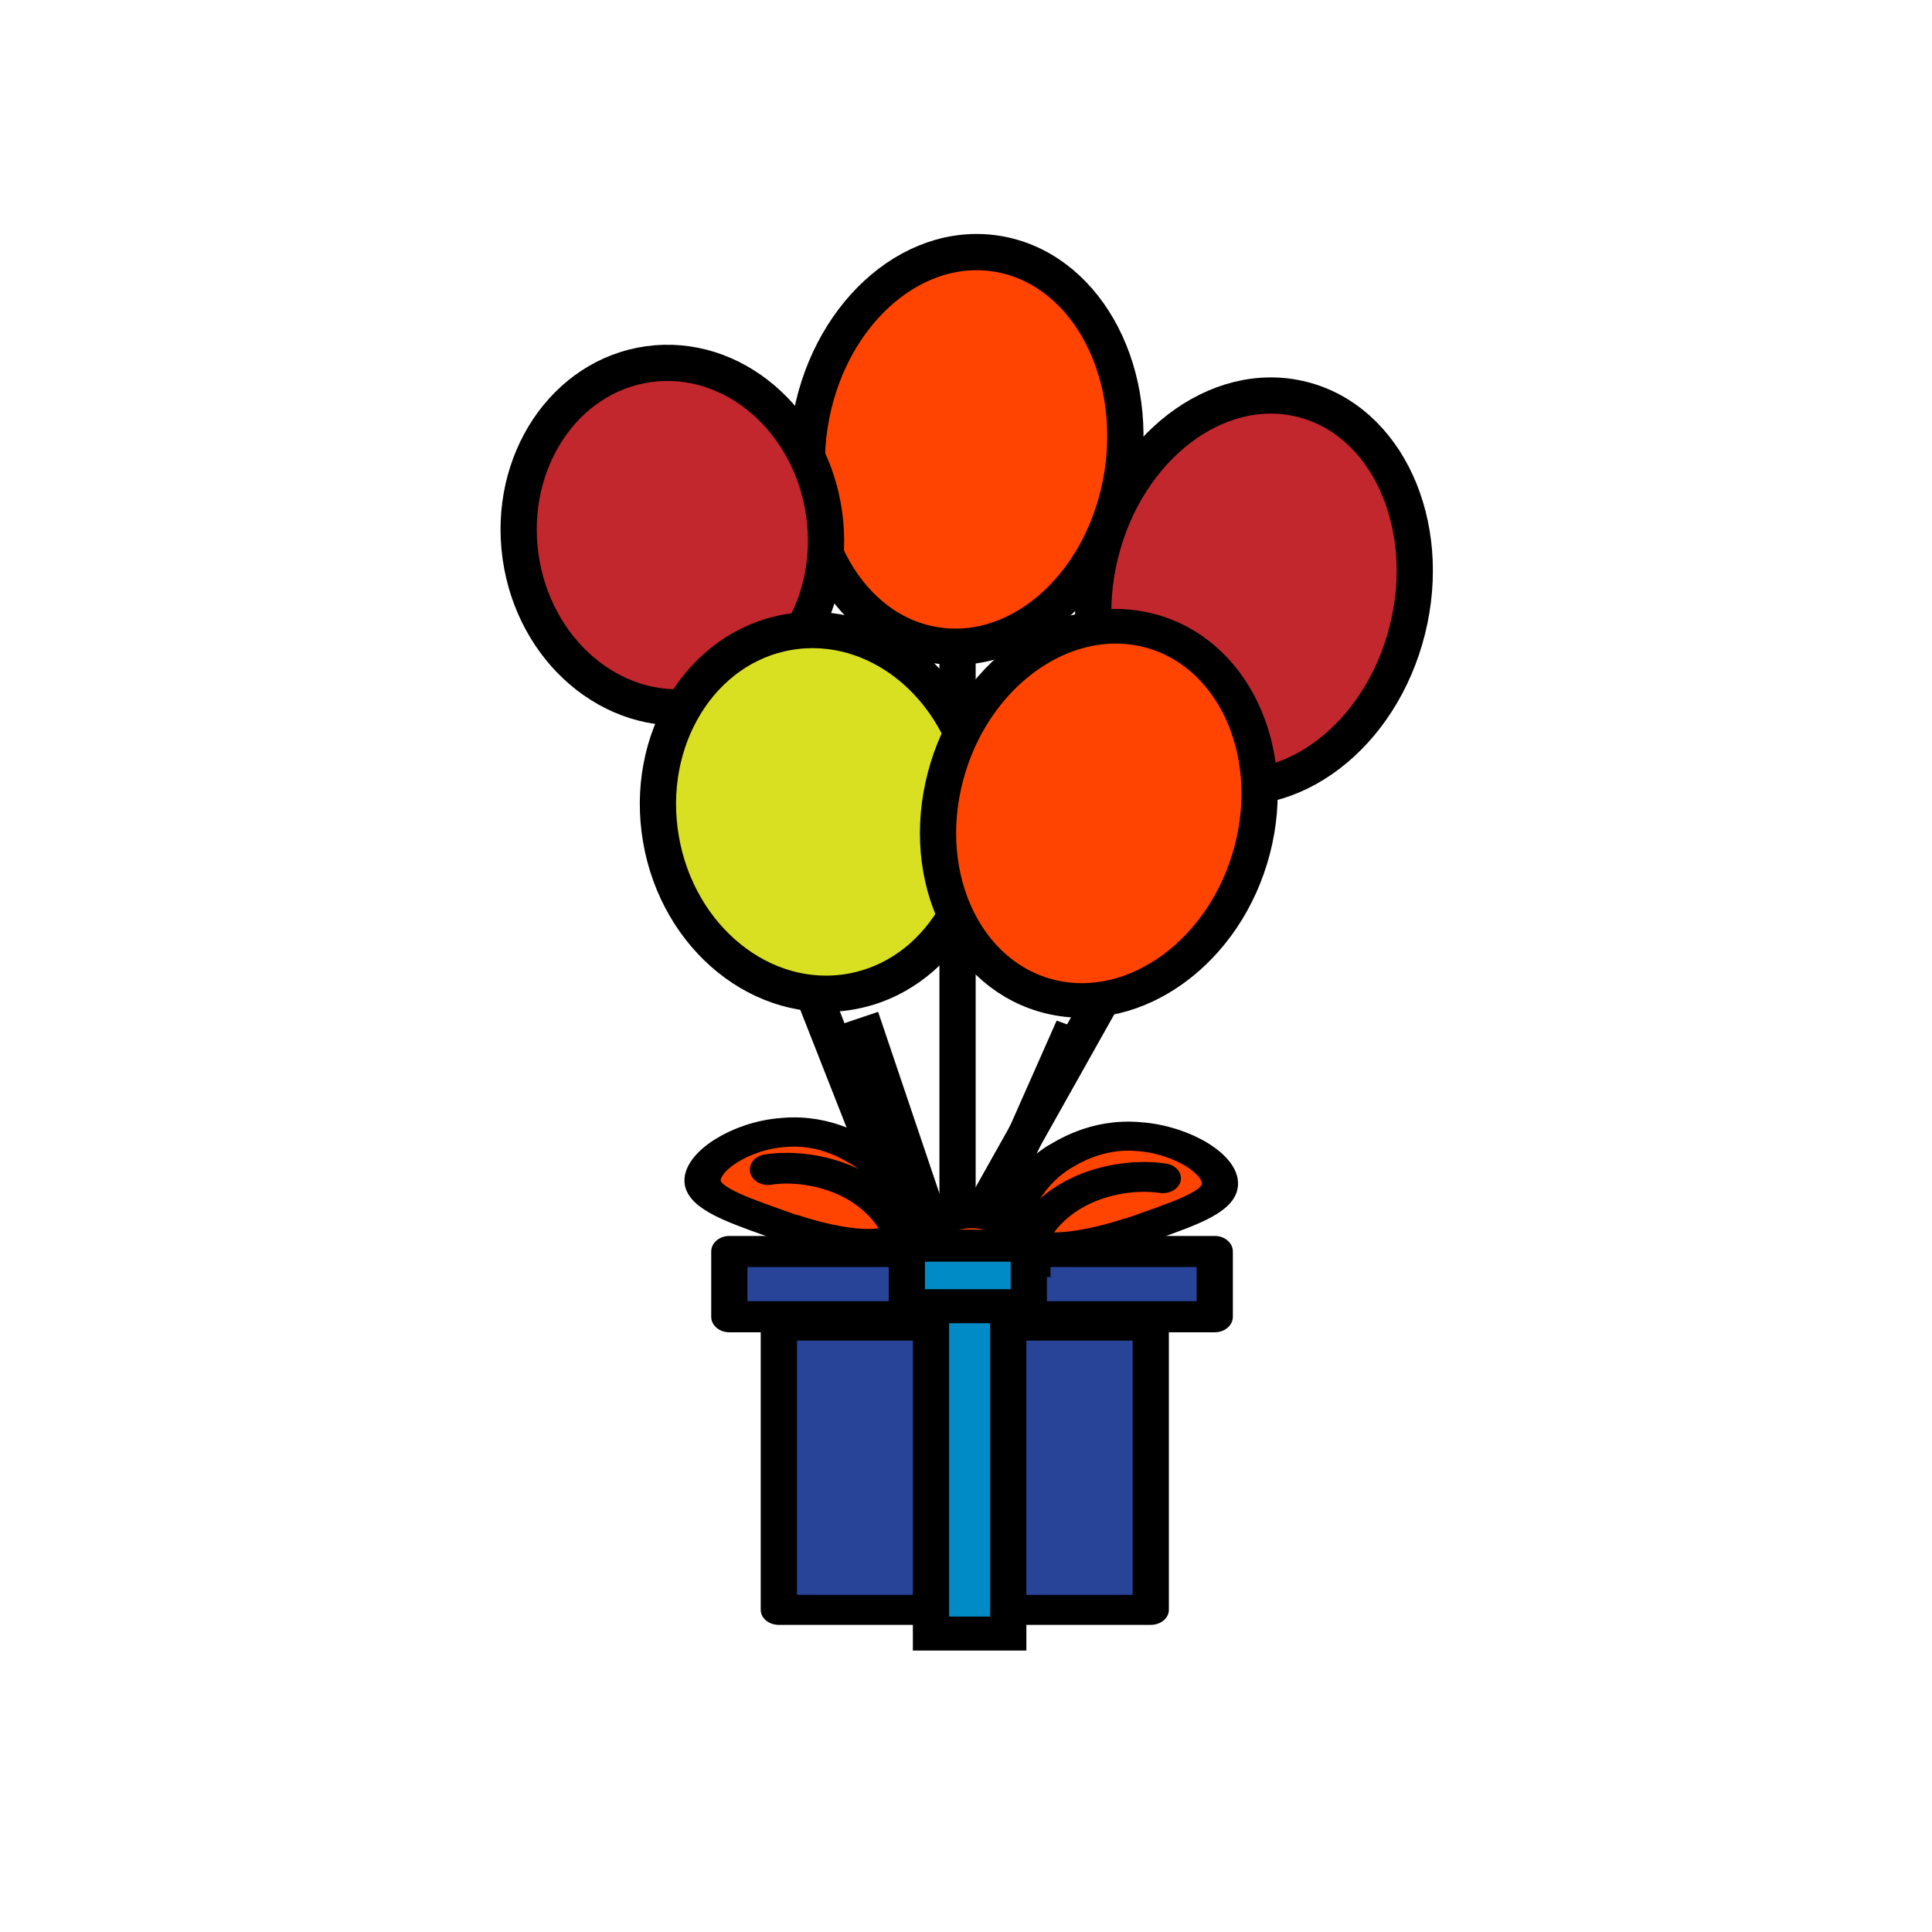 <svg xml:space="preserve" viewBox="0 0 128 128" y="0px" x="0px" xmlns:xlink="http://www.w3.org/1999/xlink" xmlns="http://www.w3.org/2000/svg" id="圖層_1" version="1.1" preserveAspectRatio="xMidYMid" width="200" height="200" style="margin-top:0px;margin-right:0px;margin-bottom:0px;margin-left:0px;display:block;shape-rendering:auto;background-position-x:0%;background-position-y:0%;background-size:auto;background-origin:padding-box;background-clip:border-box;background:scroll rgb(34, 45, 45) none  repeat;width:200px;height:200px;;animation:none"><g class="ldl-scale" style="transform-origin:64px 64px;transform:matrix(0.8, 0, 0, 0.8, 0, 0);;animation:none"><g class="ldl-ani"><style type="text/css">.st0{fill:none}.st1,.st2,.st3,.st4{fill:none;stroke:#000;stroke-width:3;stroke-miterlimit:10}.st2,.st3,.st4{fill:#f15a24}.st3,.st4{fill:#c1272d}.st4{fill:#d9e021}.st5,.st6{stroke-linejoin:round}.st5{stroke:#000;stroke-width:3;stroke-linecap:round;stroke-miterlimit:10;fill:#8cc63f}.st6{fill:#f15a24}.st6,.st7,.st8{stroke:#000;stroke-width:3;stroke-miterlimit:10}.st7{stroke-linecap:round;fill:#f15a24}.st8{fill:#009245}</style>
<g class="ldl-layer"><g class="ldl-ani" style="transform-box:view-box;transform-origin:64px 102.4px;transform:matrix(1, 0, 0, 1, 0, -8.012);animation-duration:1s;animation-timing-function:linear;animation-delay:-0.524s;animation-iteration-count:infinite;animation-direction:normal;animation-fill-mode:forwards;animation-play-state:paused;animation-name:animate;animation-timeline:auto;animation-range-start:normal;animation-range-end:normal;;animation:none"><path d="z" class="st0" style="stroke-width:1px;fill:none;;animation:none"></path></g></g>
<g class="ldl-layer"><g class="ldl-ani"><g><g class="ldl-layer"><g class="ldl-ani" style="transform-box:view-box;transform-origin:64px 102.4px;transform:matrix(1, 0, 0, 1, 0, -7.398);animation-duration:1s;animation-timing-function:linear;animation-delay:-0.548s;animation-iteration-count:infinite;animation-direction:normal;animation-fill-mode:forwards;animation-play-state:paused;animation-name:animate;animation-timeline:auto;animation-range-start:normal;animation-range-end:normal;;animation:none"><path d="M63.3,37.8l0,53.7" class="st1" style="stroke-width:3px;fill:none;stroke:rgb(0, 0, 0);;animation:none"></path></g></g>
<g class="ldl-layer"><g class="ldl-ani" style="transform-box:view-box;transform-origin:64px 102.4px;transform:matrix(1, 0, 0, 1, 0, -6.689);animation-duration:1s;animation-timing-function:linear;animation-delay:-0.571s;animation-iteration-count:infinite;animation-direction:normal;animation-fill-mode:forwards;animation-play-state:paused;animation-name:animate;animation-timeline:auto;animation-range-start:normal;animation-range-end:normal;;animation:none"><ellipse ry="13.1" rx="16.4" cy="28" cx="64" class="st2" transform="matrix(0.152,-0.989,0.989,0.152,26.651,86.976)" style="stroke-width:3px;fill:rgb(255, 67, 0);stroke:rgb(0, 0, 0);transform:matrix(0.151, -0.989, 0.989, 0.151, 26.651, 86.976);;animation:none"></ellipse></g></g></g></g></g>
<g class="ldl-layer"><g class="ldl-ani"><g><g class="ldl-layer"><g class="ldl-ani" style="transform-box:view-box;transform-origin:64px 102.4px;transform:matrix(1, 0, 0, 1, 0, -5.883);animation-duration:1s;animation-timing-function:linear;animation-delay:-0.595s;animation-iteration-count:infinite;animation-direction:normal;animation-fill-mode:forwards;animation-play-state:paused;animation-name:animate;animation-timeline:auto;animation-range-start:normal;animation-range-end:normal;;animation:none"><path d="M39.1,41l20.1,51.1" class="st1" style="stroke-width:3px;fill:none;stroke:rgb(0, 0, 0);;animation:none"></path></g></g>
<g class="ldl-layer"><g class="ldl-ani" style="transform-box:view-box;transform-origin:64px 102.4px;transform:matrix(1, 0, 0, 1, 0, -4.977);animation-duration:1s;animation-timing-function:linear;animation-delay:-0.619s;animation-iteration-count:infinite;animation-direction:normal;animation-fill-mode:forwards;animation-play-state:paused;animation-name:animate;animation-timeline:auto;animation-range-start:normal;animation-range-end:normal;;animation:none"><ellipse ry="14.3" rx="12.7" cy="33.3" cx="39.7" class="st3" transform="matrix(0.99,-0.138,0.138,0.99,-4.218,5.805)" style="stroke-width:3px;fill:rgb(193, 39, 45);stroke:rgb(0, 0, 0);transform:matrix(0.99, -0.138, 0.138, 0.99, -4.218, 5.805);;animation:none"></ellipse></g></g></g></g></g>
<g class="ldl-layer"><g class="ldl-ani"><g><g class="ldl-layer"><g class="ldl-ani" style="transform-box:view-box;transform-origin:64px 102.4px;transform:matrix(1, 0, 0, 1, 0, -3.971);animation-duration:1s;animation-timing-function:linear;animation-delay:-0.643s;animation-iteration-count:infinite;animation-direction:normal;animation-fill-mode:forwards;animation-play-state:paused;animation-name:animate;animation-timeline:auto;animation-range-start:normal;animation-range-end:normal;;animation:none"><path d="M90.1,44.3L63.2,92.2" class="st1" style="stroke-width:3px;fill:none;stroke:rgb(0, 0, 0);;animation:none"></path></g></g>
<g class="ldl-layer"><g class="ldl-ani" style="transform-box:view-box;transform-origin:64px 102.4px;transform:matrix(1, 0, 0, 1, 0, -2.868);animation-duration:1s;animation-timing-function:linear;animation-delay:-0.667s;animation-iteration-count:infinite;animation-direction:normal;animation-fill-mode:forwards;animation-play-state:paused;animation-name:animate;animation-timeline:auto;animation-range-start:normal;animation-range-end:normal;;animation:none"><ellipse ry="13.1" rx="16.4" cy="35.8" cx="87.9" class="st3" transform="matrix(0.242,-0.97,0.97,0.242,31.853,112.446)" style="stroke-width:3px;fill:rgb(193, 39, 45);stroke:rgb(0, 0, 0);transform:matrix(0.242, -0.97, 0.97, 0.242, 31.853, 112.446);;animation:none"></ellipse></g></g></g></g></g>
<g class="ldl-layer"><g class="ldl-ani"><g><g class="ldl-layer"><g class="ldl-ani" style="transform-box:view-box;transform-origin:64px 102.4px;transform:matrix(1, 0, 0, 1, 0, -1.678);animation-duration:1s;animation-timing-function:linear;animation-delay:-0.69s;animation-iteration-count:infinite;animation-direction:normal;animation-fill-mode:forwards;animation-play-state:paused;animation-name:animate;animation-timeline:auto;animation-range-start:normal;animation-range-end:normal;;animation:none"><ellipse ry="15.1" rx="13.3" cy="52.9" cx="51.8" class="st4" transform="matrix(0.986,-0.17,0.17,0.986,-8.217,9.562)" style="stroke-width:3px;fill:rgb(217, 224, 33);stroke:rgb(0, 0, 0);transform:matrix(0.986, -0.17, 0.17, 0.986, -8.216, 9.562);;animation:none"></ellipse></g></g>
<g class="ldl-layer"><g class="ldl-ani" style="transform-box:view-box;transform-origin:64px 102.4px;transform:matrix(1, 0, 0, 1, 0, -0.426);animation-duration:1s;animation-timing-function:linear;animation-delay:-0.714s;animation-iteration-count:infinite;animation-direction:normal;animation-fill-mode:forwards;animation-play-state:paused;animation-name:animate;animation-timeline:auto;animation-range-start:normal;animation-range-end:normal;;animation:none"><path d="M55.3,68.7l7.9,23.4" class="st1" style="stroke-width:3px;fill:none;stroke:rgb(0, 0, 0);;animation:none"></path></g></g></g></g></g>
<g class="ldl-layer"><g class="ldl-ani"><g><g class="ldl-layer"><g class="ldl-ani" style="transform-box:view-box;transform-origin:64px 102.4px;transform:matrix(1, 0, 0, 0.955, 0, -0.011);animation-duration:1s;animation-timing-function:linear;animation-delay:-0.738s;animation-iteration-count:infinite;animation-direction:normal;animation-fill-mode:forwards;animation-play-state:paused;animation-name:animate;animation-timeline:auto;animation-range-start:normal;animation-range-end:normal;;animation:none"><ellipse ry="13.1" rx="16.4" cy="49" cx="75" class="st2" transform="matrix(0.242,-0.97,0.97,0.242,9.319,109.858)" style="stroke-width:3px;fill:rgb(255, 67, 0);stroke:rgb(0, 0, 0);transform:matrix(0.242, -0.97, 0.97, 0.242, 9.319, 109.858);;animation:none"></ellipse></g></g>
<g class="ldl-layer"><g class="ldl-ani" style="transform-box:view-box;transform-origin:64px 102.4px;transform:matrix(1, 0, 0, 0.902, 0, 0);animation-duration:1s;animation-timing-function:linear;animation-delay:-0.762s;animation-iteration-count:infinite;animation-direction:normal;animation-fill-mode:forwards;animation-play-state:paused;animation-name:animate;animation-timeline:auto;animation-range-start:normal;animation-range-end:normal;;animation:none"><path d="M72.9,65.4L62.2,92.2" class="st1" style="stroke-width:3px;fill:none;stroke:rgb(0, 0, 0);;animation:none"></path></g></g></g></g></g>
<g class="ldl-layer"><g class="ldl-ani"><g><g class="ldl-layer"><g class="ldl-ani" style="transform-box:view-box;transform-origin:64px 102.4px;transform:matrix(1, 0, 0, 0.858, 0, 0);animation-duration:1s;animation-timing-function:linear;animation-delay:-0.786s;animation-iteration-count:infinite;animation-direction:normal;animation-fill-mode:forwards;animation-play-state:paused;animation-name:animate;animation-timeline:auto;animation-range-start:normal;animation-range-end:normal;;animation:none"><path d="M44.4,85.2h40.2v6.3H44.4V85.2z" class="st5" style="stroke-width:3px;fill:rgb(40, 68, 153);stroke:rgb(0, 0, 0);;animation:none"></path></g></g>
<g class="ldl-layer"><g class="ldl-ani" style="transform-box:view-box;transform-origin:64px 102.4px;transform:matrix(1, 0, 0, 0.829, 0, 0);animation-duration:1s;animation-timing-function:linear;animation-delay:-0.81s;animation-iteration-count:infinite;animation-direction:normal;animation-fill-mode:forwards;animation-play-state:paused;animation-name:animate;animation-timeline:auto;animation-range-start:normal;animation-range-end:normal;;animation:none"><path d="M48.5,92h30.8v28.4H48.5V92z" class="st5" style="stroke-width:3px;fill:rgb(40, 68, 153);stroke:rgb(0, 0, 0);;animation:none"></path></g></g>
<g class="ldl-layer"><g class="ldl-ani"><g><g class="ldl-layer"><g class="ldl-ani" style="transform-box:view-box;transform-origin:64px 102.4px;transform:matrix(1, 0, 0, 0.81, 0, 0);animation-duration:1s;animation-timing-function:linear;animation-delay:-0.833s;animation-iteration-count:infinite;animation-direction:normal;animation-fill-mode:forwards;animation-play-state:paused;animation-name:animate;animation-timeline:auto;animation-range-start:normal;animation-range-end:normal;;animation:none"><path d="M69.5,85c0-2.6-2.3-4.7-5-4.7c-2.8,0-5,2.2-5,4.7v0.3h10C69.5,85.2,69.5,85,69.5,85z" class="st2" style="stroke-width:3px;fill:rgb(255, 67, 0);stroke:rgb(0, 0, 0);;animation:none"></path></g></g></g></g></g>
<g class="ldl-layer"><g class="ldl-ani" style="transform-box:view-box;transform-origin:64px 102.4px;transform:matrix(1, 0, 0, 0.801, 0, 0);animation-duration:1s;animation-timing-function:linear;animation-delay:-0.857s;animation-iteration-count:infinite;animation-direction:normal;animation-fill-mode:forwards;animation-play-state:paused;animation-name:animate;animation-timeline:auto;animation-range-start:normal;animation-range-end:normal;;animation:none"><path d="M78.3,72.1c-3.6-0.4-6.1,1.8-6.7,2.2c-2.8,2.3-4.5,6.4-3.1,8.2c1.9,2.3,7.9,0,9.1-0.5h0.1 c3.8-1.7,7-2.9,7.3-4.7C85.4,75.1,81.9,72.4,78.3,72.1z" class="st6" style="stroke-width:3px;fill:rgb(255, 67, 0);stroke:rgb(0, 0, 0);;animation:none"></path></g></g>
<g class="ldl-layer"><g class="ldl-ani" style="transform-box:view-box;transform-origin:64px 102.4px;transform:matrix(1, 0, 0, 0.807, 0, 0);animation-duration:1s;animation-timing-function:linear;animation-delay:-0.881s;animation-iteration-count:infinite;animation-direction:normal;animation-fill-mode:forwards;animation-play-state:paused;animation-name:animate;animation-timeline:auto;animation-range-start:normal;animation-range-end:normal;;animation:none"><path d="M48.9,71.9c3.6-0.4,6.1,1.8,6.7,2.2c2.8,2.3,4.5,6.4,3.1,8.2c-1.9,2.3-7.9,0-9.1-0.5h-0.1 c-3.8-1.7-7-2.9-7.3-4.7C41.9,75,45.3,72.2,48.9,71.9z" class="st6" style="stroke-width:3px;fill:rgb(255, 67, 0);stroke:rgb(0, 0, 0);;animation:none"></path></g></g>
<g class="ldl-layer"><g class="ldl-ani" style="transform-box:view-box;transform-origin:64px 102.4px;transform:matrix(1, 0, 0, 0.823, 0, 0);animation-duration:1s;animation-timing-function:linear;animation-delay:-0.905s;animation-iteration-count:infinite;animation-direction:normal;animation-fill-mode:forwards;animation-play-state:paused;animation-name:animate;animation-timeline:auto;animation-range-start:normal;animation-range-end:normal;;animation:none"><path d="M69.5,82.7c0.4-0.8,1.8-3.6,5.4-5c2.3-0.9,4.4-0.8,5.4-0.6" class="st7" style="stroke-width:3px;fill:rgb(255, 67, 0);stroke:rgb(0, 0, 0);;animation:none"></path></g></g>
<g class="ldl-layer"><g class="ldl-ani" style="transform-box:view-box;transform-origin:64px 102.4px;transform:matrix(1, 0, 0, 0.848, 0, 0);animation-duration:1s;animation-timing-function:linear;animation-delay:-0.929s;animation-iteration-count:infinite;animation-direction:normal;animation-fill-mode:forwards;animation-play-state:paused;animation-name:animate;animation-timeline:auto;animation-range-start:normal;animation-range-end:normal;;animation:none"><path d="M58.4,82.6c-0.4-0.8-1.8-3.6-5.4-5c-2.3-0.9-4.4-0.8-5.4-0.6" class="st7" style="stroke-width:3px;fill:rgb(255, 67, 0);stroke:rgb(0, 0, 0);;animation:none"></path></g></g>
<g class="ldl-layer"><g class="ldl-ani" style="transform-box:view-box;transform-origin:64px 102.4px;transform:matrix(1, 0, 0, 0.886, 0, 0);animation-duration:1s;animation-timing-function:linear;animation-delay:-0.952s;animation-iteration-count:infinite;animation-direction:normal;animation-fill-mode:forwards;animation-play-state:paused;animation-name:animate;animation-timeline:auto;animation-range-start:normal;animation-range-end:normal;;animation:none"><path d="M59.1,85.2h10.1v6.3H59.1V85.2z" class="st8" style="stroke-width:3px;fill:rgb(1, 139, 198);stroke:rgb(0, 0, 0);;animation:none"></path></g></g>
<g class="ldl-layer"><g class="ldl-ani" style="transform-box:view-box;transform-origin:64px 102.4px;transform:matrix(1, 0, 0, 0.938, 0, 0);animation-duration:1s;animation-timing-function:linear;animation-delay:-0.976s;animation-iteration-count:infinite;animation-direction:normal;animation-fill-mode:forwards;animation-play-state:paused;animation-name:animate;animation-timeline:auto;animation-range-start:normal;animation-range-end:normal;;animation:none"><path d="M61.1,91.5h6.4v28.9h-6.4V91.5z" class="st8" style="stroke-width:3px;fill:rgb(1, 139, 198);stroke:rgb(0, 0, 0);;animation:none"></path></g></g></g></g></g>
<g class="ldl-layer"><g class="ldl-ani" style="transform-box:view-box;transform-origin:64px 102.4px;transform:matrix(1, 0, 0, 1, 0, 0);animation-duration:1s;animation-timing-function:linear;animation-delay:-1s;animation-iteration-count:infinite;animation-direction:normal;animation-fill-mode:forwards;animation-play-state:paused;animation-name:animate;animation-timeline:auto;animation-range-start:normal;animation-range-end:normal;;animation:none"><path d="z" class="st0" style="stroke-width:1px;fill:none;;animation:none"></path></g></g>
</g></g>
<STYLE type="text/css">@keyframes animate { 0.00% {transform: translate(0.00px,0.00px) rotate(0.00deg) scale(1.00, 1.00) skew(0deg, 0.00deg) ;opacity: 1.00;}2.00% {animation-timing-function: cubic-bezier(0.20,0.39,0.50,0.97);transform: translate(0.00px,-1.08px) rotate(0.00deg) ;}36.00% {animation-timing-function: cubic-bezier(0.50,0.03,0.80,0.61);transform: translate(0.00px,-10.00px) rotate(0.00deg) ;}72.00% {transform: translate(0.00px,-0.12px) rotate(0.00deg) ;}74.00% {animation-timing-function: cubic-bezier(0.24,0.43,0.48,0.91);transform: translate(0.00px,0.00px) rotate(0.00deg) scale(1.00, 0.95) ;}86.00% {animation-timing-function: cubic-bezier(0.53,0.08,0.77,0.57);transform: translate(0.00px,0.00px) rotate(0.00deg) scale(1.00, 0.80) ;}100.00% {animation-timing-function: cubic-bezier(0.53,0.08,0.77,0.57);transform: translate(0.00px,0.00px) rotate(0.00deg) scale(1.00, 1.00) ;} }</STYLE><!-- [ldio] generated by https://loading.io --></svg>